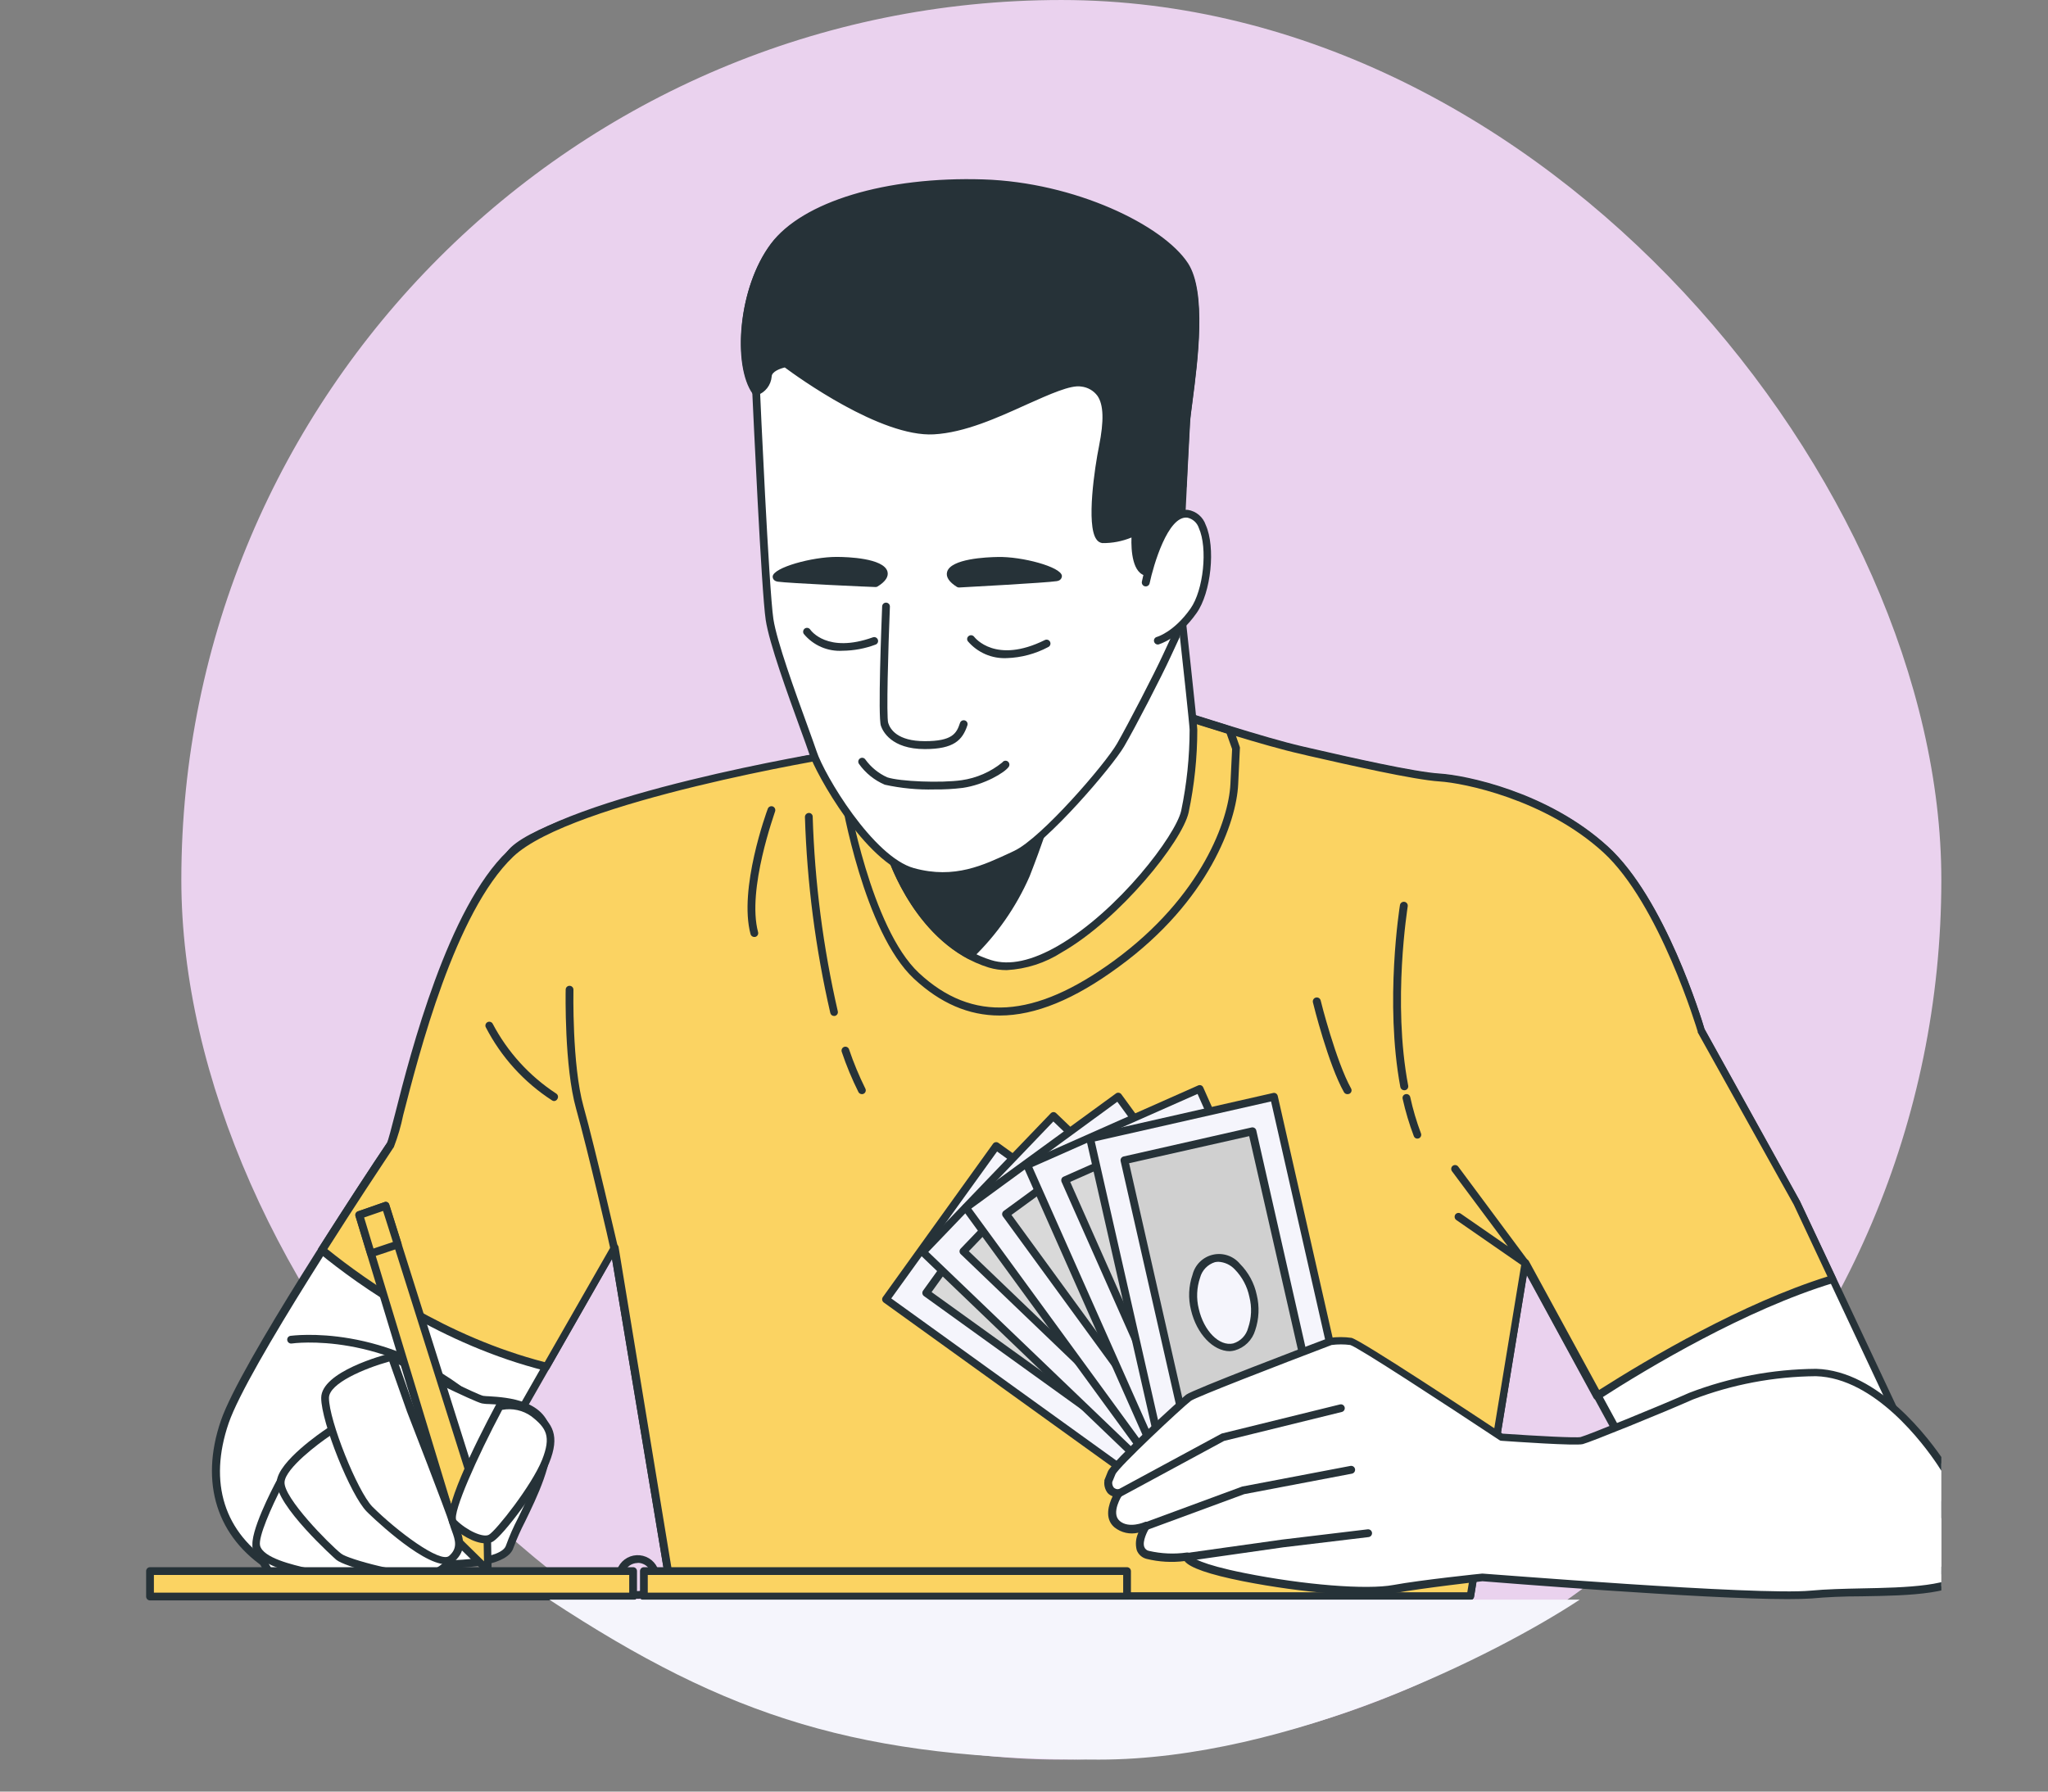 <svg width="240" height="210" viewBox="0 0 240 210" fill="none" xmlns="http://www.w3.org/2000/svg">
<rect x="0" y="0" width="240" height="210" fill="#808080" stroke="none"/>
<g clip-path="url(#clip0_1928_2833)">
<rect x="21.25" y="0.001" width="206.25" height="206.25" rx="103.125" fill="#EAD2EE"/>
<path d="M97.967 88.331C97.967 88.331 63.552 94.871 59.759 100.084C55.965 105.297 46.495 133.007 45.694 134.208C44.894 135.409 28.664 159.681 26.262 166.658C23.861 173.636 25.662 179.886 31.721 183.688C37.78 187.491 43.938 185.69 46.941 185.69C49.943 185.69 57.757 179.085 58.358 176.274C58.958 173.463 60.741 165.903 60.741 165.903L71.958 146.271L78.763 187.136H172.32L178.688 148.072L198.356 184.098H230.788L210.555 141.031L199.339 120.799C199.339 120.799 194.926 105.77 188.112 99.566C181.299 93.361 171.892 91.378 168.69 91.151C165.487 90.923 156.863 88.949 152.46 87.939C148.057 86.93 138.814 83.936 138.814 83.936L97.967 88.331Z" fill="white"/>
<path d="M172.317 187.546H78.76C78.653 187.545 78.549 187.507 78.467 187.437C78.386 187.367 78.332 187.27 78.314 187.164L71.719 147.563L61.166 166.031C60.984 166.768 59.346 173.746 58.773 176.375C58.109 179.477 50.013 186.145 46.947 186.145C46.346 186.145 45.591 186.227 44.727 186.318C41.398 186.655 36.367 187.173 31.481 184.071C25.413 180.232 23.376 173.827 25.887 166.513C28.143 159.918 42.462 138.312 45.3 134.054L45.373 133.954C45.582 133.626 46.719 130.561 48.038 127.004C51.295 118.206 56.754 103.496 59.437 99.812C63.304 94.517 96.536 88.158 97.946 87.885L138.811 83.473C138.874 83.46 138.939 83.46 139.002 83.473C139.093 83.473 148.245 86.484 152.585 87.476L153.494 87.685C158.043 88.731 165.748 90.487 168.705 90.669C171.662 90.851 181.359 92.77 188.41 99.202C195.115 105.307 199.418 119.48 199.745 120.59L210.935 140.786L231.185 183.88C231.221 183.947 231.24 184.022 231.24 184.098C231.24 184.174 231.221 184.249 231.185 184.317C231.144 184.381 231.088 184.433 231.021 184.47C230.954 184.506 230.879 184.526 230.803 184.526H198.353C198.273 184.526 198.193 184.505 198.124 184.463C198.055 184.421 197.999 184.361 197.962 184.289L178.93 149.41L172.735 187.164C172.719 187.266 172.669 187.359 172.593 187.428C172.517 187.498 172.419 187.539 172.317 187.546ZM79.151 186.636H171.944L178.312 147.955C178.329 147.862 178.374 147.777 178.44 147.71C178.507 147.643 178.592 147.599 178.685 147.582C178.779 147.567 178.874 147.582 178.959 147.624C179.044 147.667 179.114 147.734 179.158 147.818L198.663 183.634H230.13L210.207 141.214L198.945 121.008C198.941 120.978 198.941 120.948 198.945 120.917C198.899 120.763 194.487 105.943 187.855 99.885C181.032 93.671 171.48 91.77 168.696 91.597C165.676 91.406 157.952 89.641 153.349 88.595L152.439 88.376C148.3 87.467 139.848 84.737 138.866 84.392L98.119 88.786C97.209 88.968 63.813 95.391 60.193 100.349C57.582 103.924 52.151 118.543 48.912 127.322C47.229 131.871 46.401 134.072 46.183 134.463L46.119 134.554C43.281 138.803 29.025 160.318 26.796 166.813C24.404 173.8 26.26 179.659 32.018 183.307C36.649 186.236 41.489 185.736 44.691 185.408C45.6 185.317 46.355 185.235 47.001 185.235C49.731 185.235 57.4 178.867 57.982 176.184C58.564 173.5 60.365 165.831 60.384 165.758C60.38 165.716 60.38 165.673 60.384 165.631L71.582 145.999C71.633 145.919 71.705 145.856 71.791 145.818C71.876 145.779 71.972 145.766 72.064 145.78C72.156 145.798 72.24 145.843 72.305 145.91C72.37 145.976 72.413 146.061 72.428 146.153L79.151 186.636Z" fill="#263238"/>
<path d="M55.578 164.748C55.468 164.747 55.362 164.709 55.278 164.639C45.098 155.933 34.291 157.461 34.181 157.479C34.062 157.495 33.942 157.464 33.845 157.393C33.748 157.321 33.683 157.215 33.663 157.097C33.653 157.038 33.654 156.977 33.668 156.918C33.682 156.86 33.707 156.805 33.743 156.756C33.779 156.708 33.824 156.667 33.876 156.636C33.928 156.606 33.985 156.586 34.045 156.578C34.154 156.578 45.353 154.959 55.879 163.947C55.949 164.007 55.999 164.088 56.023 164.177C56.046 164.267 56.042 164.361 56.01 164.448C55.979 164.535 55.921 164.611 55.846 164.664C55.77 164.718 55.68 164.747 55.587 164.748H55.578Z" fill="#263238"/>
<path d="M187.183 163.565C193.333 159.635 204.568 152.994 214.757 149.919L210.582 141.031L199.365 120.799C199.365 120.799 194.952 105.77 188.139 99.566C181.325 93.361 171.918 91.378 168.716 91.151C165.514 90.923 156.889 88.949 152.486 87.939C148.083 86.93 138.84 83.936 138.84 83.936L97.966 88.331C97.966 88.331 66.753 93.407 59.758 100.084C51.042 108.381 46.494 133.007 45.693 134.208C45.329 134.763 41.718 140.158 37.688 146.508C42.009 150.047 51.797 157.133 63.961 160.154L71.939 146.189L78.744 187.054H172.318L178.687 147.991L187.183 163.565Z" fill="#FBD362"/>
<path d="M172.322 187.546H78.765C78.657 187.545 78.554 187.506 78.472 187.436C78.391 187.367 78.336 187.27 78.319 187.164L71.724 147.563L64.373 160.445C64.324 160.533 64.248 160.601 64.155 160.641C64.063 160.68 63.961 160.688 63.864 160.663C51.8 157.625 42.112 150.729 37.418 146.89C37.332 146.82 37.275 146.722 37.256 146.613C37.238 146.504 37.26 146.393 37.318 146.299C40.647 141.05 43.686 136.41 45.25 134.108L45.341 133.981C45.478 133.745 45.887 132.162 46.315 130.497C48.134 123.283 52.528 106.389 59.46 99.775C66.393 93.162 96.65 88.122 97.924 87.949L138.816 83.537C138.879 83.523 138.944 83.523 139.007 83.537C139.098 83.537 148.25 86.548 152.589 87.539L153.499 87.749C158.048 88.795 165.753 90.55 168.71 90.733C171.667 90.914 181.364 92.834 188.415 99.266C195.119 105.37 199.422 119.544 199.75 120.654L210.94 140.849L215.133 149.756C215.161 149.816 215.175 149.881 215.175 149.947C215.175 150.013 215.161 150.078 215.133 150.138C215.107 150.197 215.068 150.249 215.019 150.292C214.971 150.334 214.913 150.365 214.851 150.383C204.626 153.486 193.263 160.245 187.396 164.029C187.344 164.064 187.286 164.088 187.225 164.099C187.164 164.11 187.101 164.108 187.041 164.093C186.918 164.058 186.814 163.976 186.75 163.866L178.926 149.492L172.731 187.246C172.7 187.331 172.645 187.405 172.572 187.458C172.499 187.512 172.412 187.542 172.322 187.546ZM79.156 186.636H171.949L178.317 147.954C178.334 147.862 178.378 147.776 178.445 147.71C178.512 147.643 178.597 147.598 178.69 147.581C178.783 147.567 178.879 147.582 178.964 147.624C179.049 147.666 179.118 147.734 179.163 147.818L187.396 162.92C193.309 159.162 204.198 152.749 214.16 149.628L210.212 141.213L198.949 121.008C198.946 120.978 198.946 120.948 198.949 120.917C198.904 120.763 194.492 105.943 187.86 99.884C181.037 93.671 171.485 91.77 168.701 91.597C165.68 91.406 157.957 89.641 153.354 88.595L152.444 88.376C148.305 87.466 139.853 84.737 138.871 84.392L98.106 88.786C97.815 88.786 66.966 93.907 60.143 100.412C53.32 106.917 49.09 123.565 47.252 130.697C46.99 131.981 46.622 133.241 46.151 134.463L46.06 134.591C44.568 136.838 41.602 141.313 38.364 146.417C43.058 150.211 52.328 156.697 63.836 159.663L71.642 146.017C71.692 145.937 71.764 145.874 71.85 145.836C71.936 145.797 72.031 145.784 72.124 145.798C72.215 145.816 72.299 145.861 72.365 145.928C72.43 145.994 72.473 146.079 72.488 146.171L79.156 186.636Z" fill="#263238"/>
<path d="M117.15 119.034C113.511 119.034 110.2 117.596 107.098 114.713C101.248 109.254 98.656 94.062 98.546 93.416L97 88.667C96.962 88.554 96.971 88.43 97.023 88.323C97.076 88.215 97.169 88.133 97.282 88.094L97.846 87.903H97.946L138.811 83.491C138.874 83.477 138.939 83.477 139.002 83.491C139.002 83.491 141.358 84.264 144.251 85.146C144.319 85.17 144.381 85.209 144.433 85.259C144.485 85.309 144.525 85.37 144.551 85.437L145.297 87.584C145.307 87.642 145.307 87.7 145.297 87.757L145.097 91.96C144.897 96.254 141.713 105.606 131.087 113.339C125.92 117.142 121.317 119.034 117.15 119.034ZM97.964 88.812L99.392 93.197C99.392 93.425 102.058 108.799 107.68 114.039C113.948 119.88 121.217 119.425 130.542 112.611C140.894 105.042 143.987 96.045 144.188 91.915L144.388 87.803L143.742 85.983C141.267 85.219 139.193 84.564 138.784 84.418L98.064 88.812H97.964Z" fill="#263238"/>
<path d="M101.006 128.249C100.922 128.249 100.839 128.226 100.767 128.183C100.695 128.14 100.636 128.078 100.597 128.003C99.838 126.479 99.185 124.905 98.641 123.291C98.603 123.176 98.611 123.051 98.664 122.943C98.716 122.834 98.809 122.75 98.923 122.709C99.036 122.671 99.16 122.68 99.267 122.732C99.374 122.785 99.457 122.878 99.496 122.991C100.029 124.566 100.667 126.104 101.406 127.594C101.434 127.647 101.451 127.705 101.456 127.765C101.461 127.824 101.454 127.884 101.436 127.941C101.417 127.998 101.387 128.051 101.348 128.096C101.308 128.141 101.26 128.178 101.206 128.204C101.145 128.236 101.076 128.252 101.006 128.249Z" fill="#263238"/>
<path d="M97.749 119.088C97.646 119.089 97.547 119.056 97.466 118.993C97.385 118.93 97.328 118.842 97.303 118.743C95.565 111.195 94.568 103.495 94.328 95.754C94.33 95.635 94.377 95.52 94.46 95.434C94.543 95.348 94.655 95.297 94.774 95.29C94.834 95.286 94.895 95.295 94.952 95.316C95.008 95.337 95.06 95.369 95.104 95.411C95.147 95.453 95.182 95.503 95.205 95.559C95.228 95.615 95.239 95.675 95.238 95.736C95.474 103.409 96.458 111.042 98.176 118.524C98.191 118.582 98.195 118.643 98.186 118.702C98.178 118.761 98.158 118.818 98.128 118.87C98.097 118.921 98.057 118.966 98.009 119.002C97.961 119.038 97.907 119.065 97.849 119.079L97.749 119.088Z" fill="#263238"/>
<path d="M88.374 109.828C88.279 109.824 88.187 109.79 88.112 109.731C88.037 109.673 87.983 109.592 87.956 109.5C86.537 104.206 89.83 95.181 89.975 94.799C90.016 94.686 90.101 94.593 90.21 94.542C90.319 94.491 90.444 94.485 90.558 94.526C90.67 94.569 90.76 94.654 90.811 94.762C90.862 94.871 90.869 94.995 90.831 95.108C90.831 95.199 87.492 104.251 88.838 109.264C88.853 109.322 88.857 109.382 88.848 109.441C88.84 109.501 88.82 109.558 88.79 109.609C88.759 109.661 88.719 109.706 88.671 109.742C88.623 109.778 88.569 109.804 88.511 109.819L88.374 109.828Z" fill="#263238"/>
<path d="M166.099 133.463C166.008 133.464 165.918 133.437 165.843 133.384C165.768 133.332 165.711 133.258 165.681 133.171C165.141 131.743 164.703 130.277 164.371 128.787C164.357 128.729 164.356 128.668 164.366 128.61C164.376 128.551 164.398 128.495 164.43 128.445C164.463 128.395 164.505 128.352 164.554 128.319C164.603 128.285 164.658 128.262 164.716 128.25C164.775 128.236 164.836 128.235 164.895 128.245C164.954 128.255 165.011 128.277 165.061 128.309C165.112 128.341 165.156 128.383 165.19 128.432C165.225 128.481 165.249 128.537 165.262 128.595C165.577 130.04 165.996 131.46 166.518 132.844C166.54 132.9 166.55 132.96 166.549 133.02C166.547 133.08 166.534 133.14 166.509 133.195C166.485 133.25 166.45 133.299 166.406 133.341C166.362 133.382 166.31 133.414 166.254 133.435L166.099 133.463Z" fill="#263238"/>
<path d="M164.549 127.795C164.443 127.793 164.341 127.755 164.26 127.687C164.179 127.619 164.124 127.526 164.103 127.422C162.238 117.415 164.039 106.198 164.057 106.089C164.077 105.968 164.143 105.86 164.242 105.789C164.341 105.717 164.464 105.688 164.585 105.707C164.706 105.726 164.814 105.793 164.885 105.892C164.957 105.991 164.986 106.114 164.967 106.235C164.967 106.344 163.148 117.37 165.022 127.249C165.033 127.309 165.033 127.369 165.021 127.429C165.01 127.488 164.986 127.544 164.952 127.594C164.918 127.644 164.875 127.687 164.824 127.72C164.774 127.753 164.717 127.775 164.658 127.786L164.549 127.795Z" fill="#263238"/>
<path d="M157.888 128.25C157.808 128.249 157.731 128.228 157.662 128.188C157.593 128.148 157.536 128.091 157.497 128.022C155.677 124.802 153.921 117.788 153.858 117.497C153.828 117.376 153.847 117.248 153.911 117.142C153.975 117.035 154.078 116.958 154.199 116.928C154.32 116.898 154.447 116.917 154.554 116.981C154.66 117.045 154.737 117.149 154.767 117.269C154.767 117.342 156.587 124.465 158.325 127.576C158.355 127.628 158.375 127.685 158.382 127.745C158.39 127.804 158.386 127.865 158.37 127.923C158.354 127.98 158.326 128.034 158.288 128.081C158.251 128.128 158.204 128.167 158.152 128.195C158.071 128.237 157.979 128.256 157.888 128.25Z" fill="#263238"/>
<path d="M178.732 148.483C178.639 148.485 178.547 148.46 178.468 148.41L170.654 142.997C170.556 142.926 170.491 142.82 170.47 142.701C170.45 142.582 170.477 142.46 170.545 142.36C170.614 142.263 170.719 142.198 170.836 142.177C170.954 142.157 171.074 142.183 171.172 142.251L176.704 146.081L170.153 137.284C170.081 137.187 170.05 137.066 170.067 136.947C170.084 136.827 170.148 136.719 170.244 136.647C170.342 136.577 170.462 136.547 170.581 136.564C170.7 136.581 170.807 136.643 170.881 136.738L179.069 147.764C179.133 147.85 179.163 147.957 179.155 148.064C179.146 148.17 179.1 148.271 179.023 148.346C178.948 148.428 178.843 148.477 178.732 148.483Z" fill="#263238"/>
<path d="M71.958 146.681C71.854 146.683 71.753 146.649 71.671 146.584C71.59 146.519 71.534 146.428 71.513 146.326C71.513 146.217 68.892 134.864 67.51 129.951C66.127 125.039 66.282 116.36 66.291 115.996C66.291 115.936 66.303 115.876 66.326 115.821C66.35 115.766 66.384 115.716 66.428 115.674C66.471 115.632 66.522 115.6 66.579 115.579C66.635 115.557 66.695 115.548 66.755 115.55C66.814 115.551 66.873 115.564 66.928 115.588C66.983 115.612 67.032 115.647 67.074 115.69C67.115 115.733 67.148 115.784 67.169 115.839C67.191 115.895 67.202 115.954 67.2 116.014C67.2 116.105 67.019 124.82 68.383 129.706C69.748 134.591 72.377 146.081 72.404 146.154C72.418 146.212 72.419 146.273 72.409 146.332C72.399 146.391 72.377 146.448 72.345 146.498C72.313 146.549 72.271 146.593 72.222 146.628C72.173 146.662 72.117 146.686 72.058 146.699L71.958 146.681Z" fill="#263238"/>
<path d="M64.938 129.06C64.854 129.058 64.772 129.033 64.702 128.987C61.396 126.851 58.711 123.883 56.914 120.381C56.872 120.274 56.872 120.155 56.914 120.048C56.957 119.941 57.038 119.854 57.142 119.804C57.245 119.755 57.364 119.746 57.474 119.781C57.584 119.815 57.676 119.89 57.733 119.99C59.476 123.308 62.037 126.126 65.175 128.177C65.276 128.24 65.35 128.339 65.379 128.455C65.407 128.571 65.39 128.693 65.329 128.796C65.294 128.871 65.24 128.936 65.171 128.982C65.102 129.029 65.021 129.056 64.938 129.06Z" fill="#263238"/>
<path d="M104.406 100.157C104.406 100.157 107.609 110.373 116.024 112.975C124.439 115.577 137.857 99.556 138.867 95.144C139.529 91.982 139.864 88.759 139.868 85.528C139.868 84.928 138.257 70.309 138.257 70.309C134.219 76.755 129.736 82.91 124.839 88.731C117.07 97.946 104.406 100.157 104.406 100.157Z" fill="white"/>
<path d="M117.975 113.713C117.264 113.716 116.556 113.615 115.874 113.412C107.331 110.765 104.093 100.676 103.956 100.294C103.938 100.232 103.933 100.167 103.941 100.103C103.949 100.039 103.969 99.977 104.002 99.921C104.035 99.865 104.08 99.817 104.133 99.78C104.187 99.742 104.247 99.716 104.311 99.703C104.438 99.703 116.865 97.419 124.48 88.44C129.355 82.631 133.827 76.495 137.862 70.073C137.909 69.99 137.981 69.925 138.068 69.888C138.155 69.85 138.252 69.841 138.344 69.864C138.437 69.883 138.522 69.931 138.585 70.001C138.649 70.072 138.689 70.16 138.699 70.255C138.862 71.756 140.309 84.92 140.309 85.529C140.306 88.794 139.964 92.05 139.29 95.245C138.517 98.638 131.266 107.708 124.443 111.62C122.505 112.867 120.276 113.588 117.975 113.713ZM105.002 100.494C105.757 102.514 109.096 110.356 116.156 112.539C118.284 113.203 120.923 112.63 123.997 110.856C131.066 106.771 137.762 97.92 138.417 95.045C139.072 91.915 139.404 88.727 139.408 85.529C139.408 85.093 138.58 77.424 137.944 71.656C134.079 77.718 129.825 83.522 125.207 89.032C118.257 97.192 107.495 99.948 105.002 100.494Z" fill="#263238"/>
<path d="M104.406 100.158C104.406 100.158 107.008 108.427 113.658 111.984C116.114 109.446 118.862 106.08 120.236 102.559C123.038 95.345 124.839 88.731 124.839 88.731C117.07 97.947 104.406 100.158 104.406 100.158Z" fill="#263238"/>
<path d="M113.66 112.439C113.584 112.438 113.509 112.419 113.442 112.384C106.71 108.745 104.081 100.64 103.972 100.294C103.954 100.232 103.949 100.167 103.957 100.103C103.964 100.039 103.985 99.977 104.017 99.921C104.051 99.865 104.096 99.817 104.149 99.78C104.202 99.742 104.263 99.716 104.327 99.703C104.454 99.703 116.881 97.419 124.495 88.44C124.563 88.362 124.655 88.309 124.756 88.291C124.858 88.272 124.963 88.288 125.054 88.337C125.145 88.386 125.216 88.464 125.257 88.559C125.298 88.653 125.305 88.759 125.278 88.859C125.278 88.922 123.458 95.573 120.656 102.723C119.081 106.318 116.815 109.57 113.988 112.293C113.902 112.383 113.784 112.435 113.66 112.439ZM105.009 100.494C105.664 102.25 108.275 108.409 113.569 111.411C116.209 108.834 118.327 105.773 119.81 102.395C121.693 97.556 123.131 92.953 123.868 90.478C116.972 97.528 107.347 99.985 105.009 100.494Z" fill="#263238"/>
<path d="M88.611 45.874C88.611 45.874 89.657 69.144 90.185 72.647C90.713 76.149 94.379 85.602 95.261 88.222C96.144 90.842 101.911 100.821 106.979 102.222C112.046 103.623 115.73 101.695 119.06 100.121C122.389 98.547 129.913 89.795 131.305 87.385C132.697 84.974 135.68 79.197 136.763 76.886L137.809 74.612C137.809 74.612 138.865 52.378 139.037 49.585C139.21 46.792 141.485 35.23 138.865 31.209C136.245 27.188 126.265 21.93 115.212 21.584C104.158 21.238 94.379 23.985 90.685 28.898C86.992 33.811 86.328 42.717 88.611 45.874Z" fill="white"/>
<path d="M110.454 103.132C109.239 103.129 108.03 102.961 106.861 102.632C101.402 101.14 95.625 90.732 94.825 88.34C94.616 87.703 94.234 86.648 93.77 85.383C92.323 81.398 90.131 75.376 89.73 72.647C89.221 69.263 88.257 48.03 88.157 45.955C85.891 42.599 86.519 33.665 90.34 28.561C94.052 23.622 103.822 20.674 115.221 21.029C125.965 21.365 136.299 26.387 139.22 30.854C141.412 34.229 140.375 42.216 139.756 46.992C139.611 48.102 139.493 48.976 139.465 49.512C139.292 52.242 138.246 74.312 138.237 74.53C138.246 74.587 138.246 74.646 138.237 74.703L137.182 76.977C136.099 79.333 133.097 85.165 131.723 87.512C130.35 89.859 122.672 98.856 119.269 100.466L118.833 100.676C116.395 101.895 113.729 103.132 110.454 103.132ZM113.329 21.939C103.022 21.939 94.406 24.668 91.068 29.144C87.474 33.938 86.828 42.608 88.975 45.573C89.026 45.646 89.058 45.73 89.066 45.819C89.066 46.056 90.112 69.117 90.631 72.556C91.022 75.149 93.187 81.117 94.625 85.065C95.089 86.347 95.471 87.403 95.689 88.049C96.599 90.851 102.321 100.439 107.106 101.758C111.891 103.077 115.294 101.376 118.423 99.939L118.86 99.73C122.062 98.219 129.567 89.504 130.914 87.139C132.26 84.774 135.244 79.015 136.318 76.677L137.337 74.484C137.409 72.938 138.392 52.214 138.556 49.54C138.556 48.967 138.71 48.084 138.856 46.956C139.42 42.617 140.466 34.529 138.456 31.436C136.09 27.797 126.447 22.339 115.194 22.02C114.566 21.975 113.947 21.966 113.329 21.966V21.939Z" fill="#263238"/>
<path d="M89.999 44.118C89.999 42.899 92.101 42.544 92.101 42.544C92.101 42.544 102.954 50.731 109.431 50.422C115.909 50.113 123.778 44.3 126.716 44.818C129.655 45.337 130.046 47.975 129.172 52.342C128.299 56.708 127.771 63.022 129.172 63.195C130.573 63.368 133.021 62.285 133.021 62.285C133.021 62.285 132.666 66.834 134.422 67.007C136.177 67.179 137.742 65.087 137.742 64.559C137.742 64.032 138.27 57.036 138.27 57.036L138.588 56.881C138.761 53.333 138.916 50.413 138.97 49.512C139.143 46.71 141.417 35.157 138.797 31.136C136.177 27.115 126.198 21.857 115.144 21.511C104.091 21.165 94.375 23.985 90.682 28.898C86.988 33.81 86.306 42.717 88.589 45.873C88.608 45.873 89.999 45.346 89.999 44.118Z" fill="#263238"/>
<path d="M134.66 67.506H134.414C132.695 67.334 132.54 64.477 132.595 63.003C131.511 63.451 130.347 63.674 129.174 63.658C129.033 63.638 128.899 63.588 128.779 63.511C128.66 63.434 128.559 63.332 128.483 63.212C127.273 61.539 128.292 54.743 128.792 52.296C129.383 49.321 129.329 47.447 128.61 46.401C128.386 46.097 128.101 45.843 127.774 45.656C127.446 45.468 127.084 45.35 126.709 45.309C125.471 45.091 122.997 46.219 120.341 47.401C116.911 48.957 113.063 50.713 109.424 50.913C103.21 51.25 93.412 44.145 91.966 43.071C91.429 43.199 90.429 43.553 90.429 44.154C90.386 44.641 90.203 45.105 89.903 45.49C89.603 45.876 89.198 46.167 88.737 46.328C88.644 46.363 88.542 46.367 88.447 46.339C88.351 46.311 88.268 46.253 88.209 46.173C85.844 42.898 86.444 33.819 90.31 28.661C94.022 23.721 103.793 20.774 115.191 21.128C125.935 21.465 136.27 26.487 139.19 30.953C141.383 34.329 140.345 42.316 139.727 47.092C139.581 48.202 139.463 49.075 139.436 49.612C139.381 50.522 139.227 53.433 139.054 56.972C139.052 57.054 139.027 57.134 138.982 57.203C138.937 57.272 138.873 57.328 138.799 57.363L138.717 57.408C138.553 59.51 138.208 64.231 138.208 64.632C138.028 65.37 137.605 66.027 137.007 66.497C136.372 67.106 135.538 67.465 134.66 67.506ZM133.059 61.866C133.121 61.866 133.184 61.879 133.241 61.904C133.299 61.929 133.351 61.966 133.394 62.012C133.437 62.058 133.469 62.113 133.49 62.172C133.51 62.232 133.518 62.295 133.513 62.357C133.386 64.013 133.613 66.506 134.505 66.597C135.951 66.733 137.234 64.959 137.325 64.577C137.416 64.195 137.798 57.754 137.853 57.035C137.858 56.956 137.885 56.88 137.929 56.814C137.974 56.749 138.036 56.696 138.108 56.663H138.189C138.353 53.233 138.499 50.431 138.553 49.557C138.553 48.984 138.708 48.102 138.854 46.974C139.418 42.634 140.464 34.547 138.453 31.454C136.088 27.815 126.445 22.357 115.191 22.038C103.938 21.72 94.604 24.494 91.065 29.207C87.526 33.919 86.871 42.08 88.764 45.318C88.983 45.207 89.17 45.042 89.307 44.838C89.444 44.634 89.526 44.398 89.546 44.154C89.546 42.889 91.111 42.289 92.03 42.134C92.091 42.122 92.155 42.123 92.216 42.137C92.277 42.151 92.335 42.178 92.385 42.216C92.485 42.298 103.165 50.358 109.406 50.003C112.817 49.821 116.62 48.093 119.968 46.574C122.961 45.218 125.326 44.145 126.836 44.408C127.333 44.47 127.811 44.634 128.241 44.889C128.672 45.144 129.045 45.485 129.338 45.891C130.247 47.165 130.311 49.194 129.656 52.469C128.746 57.09 128.519 61.775 129.192 62.712L129.265 62.785C130.522 62.749 131.76 62.461 132.904 61.939C132.95 61.904 133.002 61.879 133.059 61.866Z" fill="#263238"/>
<path d="M134.281 68.272C134.281 68.272 136.037 59.875 139.185 60.22C142.332 60.566 141.987 68.626 139.885 71.601C137.784 74.576 135.682 75.094 135.682 75.094" fill="white"/>
<path d="M135.679 75.549C135.578 75.548 135.48 75.513 135.401 75.451C135.322 75.388 135.266 75.301 135.242 75.203C135.227 75.146 135.224 75.086 135.232 75.028C135.241 74.969 135.261 74.912 135.291 74.862C135.322 74.811 135.362 74.766 135.41 74.731C135.458 74.696 135.512 74.671 135.569 74.657C135.569 74.657 137.553 74.112 139.509 71.337C141.037 69.181 141.546 64.241 140.491 61.894C140.392 61.59 140.215 61.316 139.977 61.102C139.739 60.888 139.449 60.741 139.136 60.675C136.861 60.42 135.16 66.288 134.723 68.362C134.711 68.422 134.688 68.479 134.654 68.529C134.62 68.58 134.577 68.623 134.526 68.657C134.475 68.691 134.418 68.714 134.359 68.726C134.299 68.738 134.237 68.738 134.178 68.726C134.118 68.714 134.061 68.691 134.01 68.657C133.96 68.623 133.916 68.579 133.883 68.528C133.849 68.478 133.825 68.421 133.814 68.361C133.802 68.301 133.802 68.24 133.814 68.18C133.996 67.27 135.761 59.401 139.208 59.765C139.683 59.84 140.128 60.043 140.495 60.352C140.862 60.662 141.138 61.066 141.292 61.521C142.474 64.141 141.928 69.454 140.227 71.856C138.053 74.939 135.861 75.494 135.761 75.54L135.679 75.549Z" fill="#263238"/>
<path d="M108.38 87.803C104.45 87.803 103.44 85.693 103.231 85.074C102.867 84.001 103.294 73.248 103.376 71.092C103.376 70.971 103.424 70.855 103.509 70.77C103.595 70.685 103.71 70.637 103.831 70.637C103.952 70.637 104.067 70.685 104.153 70.77C104.238 70.855 104.286 70.971 104.286 71.092C104.086 75.977 103.858 84.01 104.086 84.737C104.313 85.465 105.15 86.875 108.38 86.875C111.609 86.875 112.1 85.966 112.501 84.737C112.538 84.623 112.62 84.528 112.727 84.473C112.835 84.419 112.959 84.409 113.074 84.446C113.131 84.464 113.185 84.493 113.231 84.531C113.277 84.57 113.314 84.618 113.341 84.671C113.369 84.725 113.385 84.783 113.389 84.843C113.393 84.903 113.385 84.963 113.365 85.019C112.783 86.757 111.782 87.803 108.38 87.803Z" fill="#263238"/>
<path d="M109.507 92.534C107.551 92.586 105.596 92.399 103.685 91.979C102.469 91.459 101.42 90.612 100.656 89.532C100.589 89.433 100.564 89.311 100.586 89.194C100.608 89.076 100.676 88.972 100.774 88.904C100.822 88.87 100.877 88.845 100.934 88.832C100.992 88.818 101.052 88.817 101.111 88.827C101.169 88.837 101.225 88.859 101.275 88.891C101.325 88.923 101.368 88.965 101.402 89.013C102.061 89.927 102.949 90.652 103.976 91.115C105.459 91.606 110.271 91.797 112.691 91.451C114.439 91.201 116.087 90.481 117.458 89.368C117.525 89.269 117.628 89.199 117.746 89.175C117.863 89.151 117.986 89.175 118.086 89.241C118.186 89.309 118.256 89.414 118.28 89.533C118.303 89.652 118.28 89.776 118.213 89.878C117.768 90.542 115.384 91.979 112.819 92.352C111.72 92.486 110.614 92.547 109.507 92.534Z" fill="#263238"/>
<path d="M112.386 68.408C112.386 68.408 122.575 67.862 123.785 67.671C124.995 67.48 120.637 65.688 116.925 65.742C113.214 65.797 109.639 66.743 112.386 68.408Z" fill="#263238"/>
<path d="M112.38 68.862C112.298 68.86 112.217 68.838 112.144 68.799C111.234 68.226 110.825 67.634 110.988 67.034C111.416 65.487 115.637 65.305 116.92 65.287C119.74 65.215 124.352 66.443 124.443 67.498C124.443 67.552 124.443 68.026 123.852 68.117C122.633 68.317 112.826 68.835 112.408 68.862H112.38ZM117.065 66.197H116.902C113.781 66.243 111.953 66.852 111.844 67.28C111.844 67.343 111.907 67.571 112.471 67.944C113.545 67.889 120.195 67.525 122.769 67.316C120.949 66.609 119.018 66.23 117.065 66.197Z" fill="#263238"/>
<path d="M102.599 68.353C102.599 68.353 92.401 67.907 91.191 67.734C89.981 67.561 94.32 65.714 98.032 65.733C101.744 65.751 105.328 66.633 102.599 68.353Z" fill="#263238"/>
<path d="M102.601 68.808C102.182 68.808 92.366 68.362 91.147 68.18C90.529 68.089 90.547 67.616 90.547 67.571C90.629 66.516 95.177 65.278 98.007 65.278H98.052C99.335 65.278 103.511 65.424 103.993 66.97C104.166 67.562 103.783 68.162 102.856 68.735C102.782 68.789 102.692 68.815 102.601 68.808ZM92.175 67.362C94.786 67.553 101.409 67.844 102.473 67.889C103.038 67.516 103.119 67.28 103.101 67.216C102.983 66.797 101.154 66.206 98.034 66.188H97.961C95.978 66.234 94.019 66.631 92.175 67.362Z" fill="#263238"/>
<path d="M98.741 76.277C97.881 76.331 97.02 76.18 96.23 75.837C95.439 75.493 94.741 74.968 94.192 74.303C94.126 74.201 94.102 74.078 94.126 73.959C94.15 73.84 94.219 73.735 94.32 73.666C94.42 73.601 94.542 73.577 94.66 73.601C94.778 73.625 94.881 73.694 94.948 73.794C95.029 73.912 96.958 76.614 102.289 74.704C102.403 74.662 102.528 74.668 102.637 74.719C102.746 74.771 102.83 74.863 102.871 74.976C102.893 75.032 102.903 75.092 102.901 75.152C102.899 75.212 102.884 75.271 102.859 75.326C102.833 75.38 102.797 75.429 102.752 75.469C102.708 75.509 102.655 75.539 102.598 75.559C101.365 76.022 100.059 76.265 98.741 76.277Z" fill="#263238"/>
<path d="M117.979 77.141C117.121 77.181 116.265 77.025 115.477 76.684C114.689 76.344 113.989 75.828 113.43 75.176C113.393 75.129 113.366 75.076 113.351 75.018C113.335 74.961 113.332 74.901 113.34 74.842C113.349 74.784 113.369 74.727 113.4 74.677C113.431 74.626 113.473 74.582 113.521 74.548C113.618 74.476 113.739 74.445 113.858 74.462C113.978 74.479 114.085 74.543 114.158 74.639C114.267 74.775 116.696 77.868 122.445 75.021C122.499 74.995 122.558 74.979 122.617 74.976C122.677 74.972 122.737 74.98 122.794 74.999C122.85 75.019 122.902 75.049 122.947 75.089C122.992 75.129 123.029 75.177 123.055 75.23C123.081 75.284 123.097 75.343 123.1 75.402C123.104 75.462 123.096 75.522 123.077 75.578C123.057 75.635 123.027 75.687 122.987 75.732C122.948 75.777 122.9 75.814 122.846 75.84C121.345 76.641 119.679 77.086 117.979 77.141Z" fill="#263238"/>
<path d="M116.754 134.368L103.844 152.302L139.932 178.282L152.843 160.348L116.754 134.368Z" fill="#F5F5FC"/>
<path d="M139.925 178.731C139.83 178.733 139.738 178.704 139.661 178.649L103.563 152.667C103.467 152.593 103.402 152.486 103.381 152.367C103.371 152.308 103.374 152.248 103.388 152.19C103.402 152.132 103.427 152.078 103.463 152.03L116.372 134.063C116.407 134.014 116.451 133.973 116.502 133.942C116.553 133.911 116.61 133.89 116.669 133.881C116.728 133.871 116.789 133.874 116.847 133.888C116.905 133.902 116.96 133.927 117.008 133.963L153.097 159.945C153.147 159.978 153.189 160.021 153.22 160.072C153.252 160.122 153.274 160.178 153.283 160.237C153.292 160.296 153.29 160.356 153.275 160.413C153.26 160.471 153.234 160.525 153.198 160.572L140.288 178.549C140.254 178.597 140.211 178.638 140.161 178.669C140.111 178.7 140.055 178.721 139.997 178.731H139.925ZM104.445 152.194L139.797 177.666L152.197 160.445L116.845 134.973L104.445 152.194Z" fill="#263238"/>
<path d="M117.535 139.064L108.547 151.549L139.157 173.585L148.145 161.1L117.535 139.064Z" fill="#D9D9D9"/>
<path d="M139.146 174.036C139.051 174.037 138.959 174.008 138.882 173.954L108.269 151.912C108.174 151.841 108.11 151.735 108.092 151.618C108.073 151.501 108.101 151.381 108.169 151.284L117.158 138.793C117.193 138.745 117.237 138.704 117.288 138.672C117.339 138.641 117.396 138.62 117.455 138.611C117.514 138.602 117.575 138.604 117.633 138.618C117.691 138.632 117.746 138.658 117.794 138.693L148.398 160.727C148.447 160.761 148.489 160.805 148.521 160.856C148.553 160.907 148.575 160.963 148.585 161.023C148.595 161.082 148.593 161.142 148.58 161.201C148.567 161.259 148.542 161.315 148.507 161.364L139.519 173.845C139.483 173.894 139.438 173.935 139.387 173.966C139.335 173.998 139.278 174.018 139.219 174.027L139.146 174.036ZM109.17 151.448L139.046 172.945L147.497 161.2L117.631 139.694L109.17 151.448Z" fill="#263238"/>
<path d="M130.377 153.486C132.76 155.196 133.779 157.861 132.651 159.426C131.523 160.991 128.676 160.873 126.283 159.162C123.89 157.452 122.89 154.787 124.018 153.222C125.146 151.657 127.984 151.766 130.377 153.486Z" fill="#F5F5FC"/>
<path d="M130.139 160.972C128.652 160.927 127.215 160.422 126.027 159.526C124.868 158.719 123.962 157.599 123.416 156.296C123.139 155.772 123.014 155.181 123.054 154.59C123.095 153.999 123.3 153.43 123.646 152.949C123.992 152.468 124.465 152.093 125.013 151.866C125.561 151.639 126.161 151.57 126.746 151.666C128.155 151.766 129.507 152.268 130.639 153.112C133.223 154.977 134.278 157.925 133.014 159.69C132.673 160.119 132.234 160.46 131.734 160.684C131.233 160.907 130.686 161.006 130.139 160.972ZM126.5 152.567C126.097 152.536 125.693 152.603 125.321 152.761C124.949 152.92 124.62 153.165 124.362 153.476C124.135 153.847 124.005 154.268 123.983 154.702C123.96 155.136 124.047 155.568 124.235 155.96C124.713 157.1 125.509 158.079 126.527 158.78C128.702 160.345 131.276 160.508 132.25 159.153C133.223 157.797 132.25 155.414 130.084 153.849C129.098 153.103 127.916 152.657 126.682 152.567H126.5Z" fill="#263238"/>
<path d="M123.43 130.845L108.133 146.791L140.222 177.575L155.52 161.628L123.43 130.845Z" fill="#F5F5FC"/>
<path d="M140.234 177.994C140.176 177.994 140.119 177.983 140.066 177.961C140.013 177.939 139.965 177.907 139.924 177.867L107.829 147.082C107.787 147.04 107.753 146.991 107.73 146.936C107.707 146.881 107.695 146.822 107.695 146.763C107.695 146.704 107.707 146.645 107.73 146.59C107.753 146.536 107.787 146.486 107.829 146.445L123.131 130.497C123.172 130.453 123.221 130.418 123.275 130.393C123.33 130.368 123.389 130.354 123.449 130.352C123.508 130.35 123.567 130.361 123.621 130.383C123.676 130.405 123.726 130.437 123.768 130.479L155.863 161.264C155.905 161.307 155.939 161.357 155.962 161.412C155.986 161.468 155.997 161.527 155.997 161.587C155.997 161.647 155.986 161.707 155.962 161.762C155.939 161.818 155.905 161.868 155.863 161.91L140.561 177.858C140.52 177.901 140.47 177.935 140.416 177.958C140.361 177.982 140.302 177.994 140.243 177.994H140.234ZM108.784 146.745L140.225 176.893L154.889 161.61L123.44 131.452L108.784 146.745Z" fill="#263238"/>
<path d="M123.54 135.61L112.891 146.711L140.109 172.822L150.759 161.72L123.54 135.61Z" fill="#D9D9D9"/>
<path d="M140.117 173.236C139.999 173.237 139.884 173.191 139.799 173.109L112.58 146.999C112.537 146.957 112.503 146.907 112.48 146.851C112.457 146.796 112.445 146.736 112.445 146.676C112.445 146.616 112.457 146.557 112.48 146.501C112.503 146.446 112.537 146.396 112.58 146.353L123.224 135.255C123.264 135.211 123.314 135.176 123.368 135.153C123.423 135.129 123.482 135.118 123.542 135.118C123.662 135.116 123.779 135.158 123.87 135.237L151.08 161.355C151.122 161.397 151.156 161.447 151.179 161.503C151.202 161.558 151.214 161.618 151.214 161.678C151.214 161.738 151.202 161.797 151.179 161.853C151.156 161.908 151.122 161.959 151.08 162.001L140.436 173.1C140.396 173.144 140.347 173.181 140.292 173.206C140.237 173.231 140.178 173.244 140.117 173.245V173.236ZM113.535 146.663L140.099 172.135L150.106 161.691L123.542 136.219L113.535 146.663Z" fill="#263238"/>
<path d="M134.251 151.647C136.371 153.685 136.981 156.46 135.671 157.852C134.361 159.244 131.531 158.762 129.412 156.697C127.292 154.631 126.682 151.893 127.992 150.492C129.302 149.091 132.132 149.619 134.251 151.647Z" fill="#F5F5FC"/>
<path d="M133.633 159.09C133.328 159.09 133.024 159.063 132.724 159.008C131.346 158.709 130.083 158.021 129.085 157.025C126.792 154.823 126.155 151.757 127.656 150.184C129.157 148.61 132.26 149.119 134.561 151.321C136.863 153.522 137.491 156.597 135.99 158.171C135.681 158.478 135.313 158.718 134.907 158.876C134.502 159.034 134.068 159.107 133.633 159.09ZM130.04 150.156C129.724 150.141 129.408 150.192 129.112 150.304C128.816 150.417 128.547 150.59 128.32 150.811C127.165 152.021 127.793 154.514 129.731 156.37C130.605 157.242 131.709 157.848 132.915 158.116C133.334 158.231 133.775 158.239 134.198 158.139C134.621 158.039 135.011 157.834 135.335 157.543C136.499 156.324 135.871 153.832 133.934 151.976C132.905 150.91 131.518 150.262 130.04 150.156Z" fill="#263238"/>
<path d="M131.042 128.565L113.188 141.585L139.388 177.514L157.242 164.495L131.042 128.565Z" fill="#F5F5FC"/>
<path d="M139.389 177.94C139.319 177.939 139.25 177.922 139.186 177.891C139.123 177.859 139.068 177.814 139.026 177.758L112.825 141.823C112.753 141.727 112.722 141.605 112.739 141.486C112.756 141.367 112.82 141.259 112.916 141.186L130.774 128.168C130.822 128.132 130.876 128.107 130.934 128.092C130.992 128.078 131.052 128.076 131.111 128.086C131.171 128.095 131.228 128.116 131.279 128.147C131.331 128.178 131.376 128.22 131.411 128.268L157.611 164.193C157.683 164.294 157.712 164.418 157.693 164.539C157.685 164.598 157.665 164.654 157.633 164.704C157.602 164.754 157.56 164.797 157.511 164.83L139.662 177.858C139.582 177.912 139.487 177.94 139.389 177.94ZM113.826 141.659L139.49 176.821L156.611 164.339L130.938 129.142L113.826 141.659Z" fill="#263238"/>
<path d="M130.32 133.271L117.891 142.335L140.114 172.81L152.543 163.746L130.32 133.271Z" fill="#D9D9D9"/>
<path d="M140.119 173.236H140.047C139.987 173.227 139.93 173.206 139.878 173.175C139.827 173.144 139.782 173.102 139.746 173.054L117.522 142.578C117.453 142.479 117.424 142.358 117.443 142.239C117.462 142.12 117.526 142.013 117.622 141.941L130.058 132.844C130.156 132.776 130.276 132.746 130.394 132.762C130.453 132.771 130.508 132.792 130.558 132.824C130.608 132.855 130.651 132.896 130.686 132.944L152.91 163.42C152.947 163.468 152.973 163.522 152.988 163.581C153.003 163.639 153.006 163.7 152.996 163.76C152.987 163.819 152.966 163.876 152.934 163.927C152.902 163.978 152.86 164.022 152.81 164.057L140.383 173.154C140.307 173.211 140.214 173.24 140.119 173.236ZM118.532 142.405L140.22 172.144L151.91 163.62L130.222 133.881L118.532 142.405Z" fill="#263238"/>
<path d="M138.049 150.948C139.778 153.322 139.914 156.169 138.358 157.316C136.803 158.462 134.128 157.452 132.4 155.078C130.671 152.703 130.535 149.865 132.09 148.71C133.646 147.554 136.321 148.619 138.049 150.948Z" fill="#F5F5FC"/>
<path d="M136.825 158.235C136.296 158.228 135.772 158.126 135.278 157.935C133.967 157.4 132.837 156.5 132.022 155.342C130.147 152.767 130.057 149.638 131.821 148.346C132.312 148.027 132.875 147.836 133.458 147.791C134.042 147.747 134.627 147.85 135.16 148.091C136.472 148.622 137.6 149.523 138.408 150.684C140.282 153.249 140.382 156.388 138.617 157.671C138.096 158.047 137.467 158.245 136.825 158.235ZM133.614 148.701C133.165 148.689 132.724 148.823 132.358 149.083C131.003 150.075 131.185 152.64 132.758 154.805C133.466 155.82 134.452 156.61 135.597 157.079C135.989 157.267 136.423 157.352 136.857 157.327C137.292 157.301 137.712 157.166 138.08 156.934C139.436 155.951 139.254 153.386 137.671 151.221C136.966 150.206 135.984 149.417 134.842 148.946C134.45 148.792 134.034 148.708 133.614 148.701Z" fill="#263238"/>
<path d="M140.565 127.638L120.367 136.602L138.404 177.247L158.602 168.284L140.565 127.638Z" fill="#F5F5FC"/>
<path d="M138.419 177.73C138.33 177.73 138.244 177.703 138.17 177.655C138.096 177.607 138.037 177.538 138 177.458L119.96 136.793C119.919 136.681 119.919 136.558 119.96 136.447C119.982 136.39 120.015 136.338 120.058 136.295C120.1 136.251 120.15 136.216 120.206 136.192L140.402 127.231C140.456 127.206 140.515 127.191 140.575 127.189C140.635 127.186 140.695 127.196 140.751 127.217C140.807 127.239 140.858 127.271 140.901 127.312C140.944 127.354 140.979 127.404 141.003 127.459L159.043 168.105C159.089 168.219 159.089 168.346 159.043 168.46C159.021 168.516 158.987 168.566 158.945 168.609C158.903 168.651 158.852 168.684 158.797 168.706L138.601 177.676C138.544 177.704 138.482 177.722 138.419 177.73ZM120.979 136.793L138.655 176.611L158.005 168.033L140.338 128.223L120.979 136.793Z" fill="#263238"/>
<path d="M138.858 132.085L124.797 138.325L140.096 172.8L154.157 166.561L138.858 132.085Z" fill="#D9D9D9"/>
<path d="M140.118 173.236C140.064 173.245 140.009 173.245 139.954 173.236C139.898 173.214 139.846 173.181 139.802 173.139C139.758 173.097 139.723 173.046 139.7 172.99L124.398 138.521C124.357 138.406 124.357 138.281 124.398 138.166C124.42 138.11 124.453 138.06 124.495 138.018C124.537 137.975 124.588 137.942 124.644 137.92L138.699 131.68C138.753 131.654 138.812 131.639 138.872 131.637C138.932 131.635 138.991 131.644 139.047 131.666C139.103 131.687 139.155 131.719 139.198 131.761C139.241 131.802 139.276 131.852 139.299 131.907L154.601 166.386C154.648 166.496 154.65 166.62 154.608 166.732C154.565 166.844 154.482 166.935 154.374 166.986L140.3 173.181C140.243 173.209 140.181 173.228 140.118 173.236ZM125.417 138.539L140.345 172.199L153.573 166.322L138.644 132.662L125.417 138.539Z" fill="#263238"/>
<path d="M142.694 151.002C143.886 153.685 143.422 156.46 141.657 157.279C139.892 158.097 137.49 156.524 136.299 153.84C135.107 151.156 135.58 148.382 137.345 147.563C139.11 146.744 141.502 148.318 142.694 151.002Z" fill="#F5F5FC"/>
<path d="M140.665 157.943C139.897 157.921 139.152 157.678 138.518 157.243C137.347 156.448 136.434 155.329 135.889 154.023C134.597 151.121 135.161 148.037 137.153 147.145C139.146 146.253 141.82 147.909 143.112 150.784C143.708 152.067 143.923 153.494 143.731 154.896C143.667 155.472 143.461 156.024 143.131 156.5C142.8 156.977 142.356 157.364 141.839 157.625C141.474 157.813 141.074 157.922 140.665 157.943ZM138.336 147.809C138.057 147.807 137.78 147.866 137.526 147.982C135.989 148.664 135.634 151.211 136.717 153.659C137.191 154.801 137.987 155.781 139.009 156.479C139.339 156.773 139.746 156.967 140.183 157.035C140.619 157.103 141.066 157.044 141.47 156.864C141.874 156.685 142.217 156.392 142.458 156.022C142.7 155.652 142.829 155.22 142.83 154.778C142.997 153.554 142.804 152.309 142.275 151.193C141.375 149.146 139.746 147.809 138.336 147.809Z" fill="#263238"/>
<path d="M149.283 128.571L127.734 133.463L137.579 176.827L159.128 171.935L149.283 128.571Z" fill="#F5F5FC"/>
<path d="M137.59 177.275C137.506 177.273 137.424 177.248 137.353 177.202C137.301 177.173 137.255 177.132 137.219 177.083C137.183 177.035 137.157 176.979 137.144 176.92L127.301 133.554C127.287 133.495 127.285 133.434 127.296 133.375C127.306 133.316 127.328 133.259 127.36 133.209C127.392 133.158 127.434 133.114 127.483 133.08C127.532 133.045 127.588 133.021 127.646 133.008L149.189 128.113C149.247 128.099 149.308 128.097 149.367 128.106C149.426 128.116 149.483 128.137 149.534 128.168C149.636 128.236 149.708 128.34 149.735 128.459L159.578 171.826C159.593 171.884 159.596 171.944 159.587 172.003C159.578 172.063 159.557 172.119 159.525 172.17C159.494 172.221 159.453 172.265 159.404 172.3C159.355 172.335 159.3 172.359 159.241 172.372L137.69 177.257L137.59 177.275ZM128.292 133.79L137.935 176.275L158.595 171.58L148.952 129.105L128.292 133.79Z" fill="#263238"/>
<path d="M146.76 132.605L131.758 136.011L140.108 172.792L155.109 169.387L146.76 132.605Z" fill="#D0D0D0"/>
<path d="M140.121 173.236C140.018 173.235 139.918 173.2 139.837 173.135C139.757 173.071 139.7 172.982 139.675 172.881L131.324 136.101C131.311 136.042 131.309 135.982 131.319 135.923C131.329 135.863 131.351 135.807 131.383 135.756C131.415 135.705 131.457 135.661 131.506 135.627C131.555 135.593 131.611 135.568 131.67 135.555L146.671 132.153C146.788 132.128 146.91 132.149 147.012 132.212C147.113 132.274 147.187 132.374 147.217 132.489L155.559 169.27C155.574 169.328 155.577 169.388 155.568 169.447C155.559 169.506 155.538 169.563 155.507 169.614C155.475 169.665 155.434 169.709 155.385 169.744C155.336 169.778 155.281 169.803 155.223 169.816L140.221 173.227L140.121 173.236ZM132.316 136.347L140.458 172.272L154.577 169.07L146.389 133.172L132.316 136.347Z" fill="#263238"/>
<path d="M146.851 151.912C147.497 154.777 146.505 157.443 144.622 157.871C142.739 158.298 140.683 156.324 140.028 153.458C139.373 150.593 140.383 147.927 142.266 147.5C144.149 147.072 146.178 149.046 146.851 151.912Z" fill="#F5F5FC"/>
<path d="M144.118 158.38C142.181 158.38 140.234 156.369 139.57 153.558C139.226 152.187 139.289 150.746 139.752 149.41C139.894 148.837 140.193 148.314 140.615 147.901C141.037 147.487 141.566 147.199 142.142 147.068C142.718 146.937 143.319 146.968 143.878 147.158C144.438 147.349 144.933 147.69 145.31 148.145C146.303 149.143 146.986 150.407 147.275 151.784C147.608 153.157 147.545 154.595 147.093 155.933C146.924 156.495 146.617 157.005 146.199 157.417C145.78 157.829 145.265 158.129 144.701 158.289C144.51 158.339 144.315 158.37 144.118 158.38ZM142.79 147.9C142.65 147.901 142.509 147.917 142.372 147.945C141.952 148.077 141.572 148.313 141.268 148.631C140.964 148.949 140.746 149.339 140.634 149.765C140.235 150.938 140.181 152.201 140.479 153.404C141.071 156.015 142.89 157.843 144.519 157.47C144.941 157.342 145.324 157.108 145.63 156.789C145.936 156.47 146.155 156.078 146.265 155.651C146.667 154.478 146.718 153.213 146.411 152.012C146.164 150.8 145.574 149.685 144.71 148.8C144.211 148.263 143.523 147.94 142.79 147.9Z" fill="#263238"/>
<path d="M155.934 157.243C155.934 157.243 140.114 163.256 139.313 163.857C138.513 164.457 130.698 171.671 130.298 172.672L129.897 173.673C129.863 173.847 129.868 174.027 129.913 174.199C129.958 174.371 130.042 174.53 130.158 174.665C130.273 174.8 130.418 174.907 130.581 174.978C130.744 175.048 130.921 175.081 131.098 175.074C131.098 175.074 129.497 177.475 130.898 178.713C132.299 179.95 134.301 178.913 134.301 178.913C134.301 178.913 132.481 181.715 134.501 182.315C136.012 182.669 137.577 182.736 139.113 182.515C139.113 182.515 138.713 183.516 145.718 184.917C152.723 186.318 160.146 186.918 163.348 186.318C166.55 185.718 173.765 184.917 173.765 184.917C173.765 184.917 205.814 187.519 212.228 186.918C218.642 186.318 228.858 187.319 230.859 184.116C232.861 180.914 229.859 175.101 227.448 171.498C225.037 167.896 219.442 161.082 212.828 160.882C207.827 160.938 202.876 161.887 198.209 163.684C194.57 165.285 186.182 168.697 185.382 168.897C184.581 169.097 175.966 168.496 175.966 168.496C175.966 168.496 159.345 157.47 158.345 157.27C157.546 157.15 156.735 157.141 155.934 157.243Z" fill="white"/>
<path d="M209.45 187.438C199.634 187.438 174.88 185.436 173.725 185.345C173.725 185.345 166.584 186.155 163.427 186.737C160.27 187.319 152.719 186.737 145.624 185.336C141.712 184.554 139.419 183.762 138.819 182.98C137.333 183.168 135.825 183.081 134.37 182.725C134.109 182.662 133.868 182.536 133.667 182.358C133.466 182.181 133.31 181.957 133.215 181.706C133.031 181.02 133.099 180.291 133.406 179.65C132.921 179.768 132.415 179.773 131.927 179.664C131.44 179.555 130.984 179.336 130.595 179.023C129.367 177.976 129.949 176.293 130.386 175.384C130.163 175.307 129.962 175.176 129.803 175.002C129.496 174.604 129.358 174.1 129.421 173.601V173.492L129.822 172.491C130.304 171.29 138.509 163.848 138.992 163.484C139.801 162.875 153.074 157.817 155.731 156.816C155.76 156.808 155.792 156.808 155.822 156.816C156.67 156.697 157.53 156.697 158.378 156.816C159.406 157.025 173.061 166.05 176.072 168.042C180.157 168.324 184.724 168.561 185.224 168.443C185.97 168.261 194.321 164.876 197.96 163.257C202.71 161.436 207.748 160.484 212.834 160.446C220.203 160.664 226.171 168.779 227.827 171.263C229.646 173.992 233.567 180.651 231.238 184.381C229.664 186.901 223.833 187.019 218.193 187.11C216.055 187.11 214.026 187.201 212.27 187.365C211.588 187.41 210.624 187.438 209.45 187.438ZM173.707 184.445C174.116 184.445 205.884 187.037 212.179 186.446C213.999 186.273 216.018 186.228 218.174 186.182C223.324 186.082 229.155 185.955 230.465 183.853C232.512 180.578 228.773 174.274 227.072 171.727C225.48 169.334 219.739 161.519 212.807 161.31C207.876 161.35 202.992 162.274 198.388 164.039C194.913 165.586 186.352 169.052 185.488 169.27C184.624 169.489 177.382 168.979 175.936 168.879C175.857 168.879 175.781 168.853 175.717 168.806C169.167 164.467 159.106 157.89 158.232 157.653C157.508 157.559 156.774 157.559 156.049 157.653C149.754 160.046 140.211 163.739 139.574 164.185C138.546 164.967 131.095 171.936 130.713 172.809L130.34 173.719C130.316 173.945 130.378 174.173 130.513 174.356C130.589 174.43 130.681 174.487 130.782 174.521C130.882 174.556 130.989 174.568 131.095 174.556C131.178 174.557 131.259 174.58 131.329 174.623C131.4 174.666 131.457 174.728 131.495 174.802C131.54 174.871 131.564 174.951 131.564 175.034C131.564 175.116 131.54 175.196 131.495 175.265C131.495 175.265 130.14 177.349 131.213 178.277C132.287 179.205 134.106 178.422 134.125 178.413C134.212 178.368 134.313 178.353 134.41 178.371C134.507 178.39 134.596 178.439 134.661 178.513C134.728 178.588 134.768 178.683 134.777 178.783C134.785 178.883 134.76 178.983 134.707 179.068C134.47 179.441 133.843 180.66 134.097 181.324C134.14 181.444 134.215 181.55 134.312 181.631C134.41 181.713 134.527 181.767 134.652 181.788C136.099 182.12 137.594 182.185 139.064 181.979C139.144 181.965 139.226 181.973 139.301 182.002C139.376 182.031 139.442 182.08 139.492 182.143C139.548 182.213 139.58 182.299 139.583 182.389C139.719 182.552 140.629 183.344 145.833 184.381C152.819 185.782 160.161 186.364 163.29 185.782C166.42 185.2 173.643 184.445 173.707 184.445Z" fill="#263238"/>
<path d="M131.094 175.529C131.012 175.53 130.931 175.508 130.86 175.467C130.79 175.425 130.732 175.365 130.694 175.292C130.638 175.186 130.626 175.061 130.659 174.946C130.693 174.831 130.771 174.733 130.875 174.674L143.093 168.069L143.202 168.023L157.021 164.621C157.079 164.606 157.139 164.603 157.199 164.611C157.258 164.619 157.315 164.639 157.367 164.67C157.418 164.7 157.463 164.74 157.499 164.788C157.535 164.836 157.561 164.891 157.576 164.949C157.591 165.007 157.594 165.068 157.585 165.128C157.576 165.188 157.555 165.245 157.524 165.297C157.493 165.348 157.451 165.393 157.403 165.429C157.354 165.464 157.298 165.49 157.239 165.503L143.448 168.897L131.285 175.474C131.226 175.505 131.161 175.524 131.094 175.529Z" fill="#263238"/>
<path d="M134.298 179.34C134.206 179.337 134.115 179.308 134.039 179.254C133.963 179.201 133.905 179.126 133.871 179.04C133.83 178.926 133.836 178.801 133.887 178.692C133.938 178.583 134.03 178.498 134.144 178.457L145.561 174.245L158.252 171.826C158.372 171.803 158.497 171.829 158.599 171.898C158.7 171.967 158.77 172.073 158.793 172.194C158.816 172.315 158.79 172.439 158.721 172.541C158.652 172.642 158.545 172.712 158.424 172.735L145.806 175.137L134.453 179.322C134.404 179.341 134.351 179.348 134.298 179.34Z" fill="#263238"/>
<path d="M139.113 182.943C138.992 182.951 138.873 182.911 138.782 182.832C138.691 182.753 138.635 182.64 138.626 182.52C138.618 182.399 138.657 182.28 138.737 182.189C138.816 182.097 138.928 182.041 139.049 182.033L150.266 180.459L160.273 179.258C160.394 179.244 160.515 179.278 160.611 179.353C160.706 179.428 160.768 179.538 160.783 179.658C160.797 179.779 160.763 179.901 160.688 179.996C160.613 180.092 160.503 180.153 160.382 180.168L150.375 181.369L139.167 182.97L139.113 182.943Z" fill="#263238"/>
<path d="M45.91 159.044C45.91 159.044 55.526 163.856 56.526 164.057C57.527 164.257 63.741 163.856 64.141 168.26C64.541 172.663 60.502 178.676 59.738 181.278C58.974 183.88 49.522 183.279 49.522 183.279C49.522 183.279 46.31 172.462 45.51 168.46C44.709 164.457 45.91 159.044 45.91 159.044Z" fill="white"/>
<path d="M51.968 183.816C50.849 183.816 49.93 183.761 49.484 183.734C49.392 183.73 49.304 183.697 49.233 183.639C49.161 183.582 49.109 183.504 49.084 183.415C49.084 183.306 45.864 172.499 45.063 168.55C44.262 164.602 45.418 159.171 45.463 158.944C45.48 158.876 45.511 158.814 45.556 158.76C45.6 158.707 45.655 158.664 45.718 158.634C45.78 158.603 45.849 158.587 45.918 158.587C45.988 158.587 46.056 158.603 46.118 158.634C49.812 160.454 55.934 163.465 56.617 163.611C56.852 163.641 57.089 163.659 57.326 163.665C59.391 163.793 64.213 164.084 64.604 168.214C64.895 171.434 62.948 175.437 61.529 178.357C61.016 179.348 60.563 180.368 60.174 181.414C59.537 183.461 55.006 183.816 51.968 183.816ZM49.866 182.851C53.378 183.033 58.809 182.742 59.3 181.141C59.695 180.049 60.163 178.986 60.701 177.957C62.075 175.137 63.958 171.261 63.685 168.296C63.385 164.948 59.255 164.657 57.317 164.575C56.935 164.575 56.644 164.529 56.48 164.502C55.57 164.311 48.456 160.8 46.282 159.717C46.009 161.2 45.372 165.257 46 168.368C46.664 171.935 49.339 181.059 49.866 182.851Z" fill="#263238"/>
<path d="M42.109 142.414L53.727 180.678L57.193 184.089L57.102 179.076L45.184 141.341L42.109 142.414Z" fill="#FBD362"/>
<path d="M57.192 184.544C57.132 184.545 57.073 184.533 57.018 184.51C56.963 184.486 56.914 184.451 56.873 184.408L53.389 181.005C53.336 180.951 53.296 180.886 53.271 180.814L41.653 142.551C41.618 142.439 41.628 142.317 41.681 142.212C41.733 142.107 41.825 142.026 41.935 141.987L45.019 140.913C45.075 140.887 45.135 140.873 45.197 140.873C45.258 140.873 45.319 140.887 45.374 140.913C45.428 140.939 45.476 140.976 45.515 141.022C45.554 141.067 45.584 141.12 45.602 141.177L57.519 178.913C57.523 178.955 57.523 178.998 57.519 179.04L57.61 184.053C57.61 184.144 57.584 184.233 57.533 184.309C57.483 184.385 57.412 184.445 57.328 184.48C57.285 184.507 57.24 184.529 57.192 184.544ZM54.126 180.459L56.719 183.007L56.646 179.177L44.892 141.951L42.672 142.733L54.126 180.459Z" fill="#263238"/>
<path d="M45.184 141.341L42.109 142.414L43.474 146.917L46.612 145.853L45.184 141.341Z" fill="#FBD362"/>
<path d="M43.47 147.373C43.397 147.373 43.325 147.354 43.261 147.318C43.207 147.29 43.159 147.252 43.12 147.205C43.081 147.158 43.051 147.103 43.034 147.045L41.669 142.551C41.634 142.439 41.644 142.317 41.697 142.212C41.749 142.107 41.84 142.026 41.951 141.987L45.035 140.913C45.09 140.887 45.151 140.873 45.212 140.873C45.274 140.873 45.334 140.887 45.39 140.913C45.444 140.939 45.492 140.976 45.531 141.022C45.57 141.067 45.599 141.12 45.617 141.177L47.046 145.726C47.08 145.841 47.07 145.964 47.015 146.071C46.961 146.178 46.868 146.26 46.755 146.299L43.616 147.354C43.569 147.369 43.52 147.375 43.47 147.373ZM42.67 142.706L43.77 146.345L46.045 145.58L44.889 141.941L42.67 142.706Z" fill="#263238"/>
<path d="M30.086 181.278C30.086 181.278 31.287 184.69 32.488 185.09C33.688 185.49 40.502 185.29 42.495 185.29C44.487 185.29 30.086 181.278 30.086 181.278Z" fill="white"/>
<path d="M37.134 185.79C35.533 185.868 33.929 185.776 32.348 185.517C31.002 185.072 29.874 182.033 29.619 181.433C29.592 181.354 29.586 181.268 29.604 181.187C29.622 181.105 29.662 181.029 29.719 180.969C29.776 180.907 29.848 180.862 29.928 180.84C30.009 180.817 30.094 180.818 30.174 180.841C43.229 184.48 43.183 184.817 43.111 185.299C43.111 185.463 42.974 185.745 42.474 185.745H40.736L37.134 185.79ZM30.847 181.96C31.357 183.161 32.085 184.471 32.667 184.689C33.522 184.981 38.034 184.926 40.6 184.89C38.207 184.098 34.031 182.861 30.847 181.96Z" fill="#263238"/>
<path d="M32.891 173.673C32.891 173.673 29.689 179.677 30.089 181.278C30.49 182.879 33.492 183.689 36.093 184.289C39.8 184.888 43.561 185.089 47.31 184.89C49.921 184.69 45.109 182.279 45.109 182.279C42.529 180.704 40.052 178.966 37.695 177.075C36.224 175.767 34.613 174.626 32.891 173.673Z" fill="white"/>
<path d="M44.851 185.417C41.882 185.455 38.916 185.224 35.99 184.726C33.024 184.043 30.095 183.224 29.622 181.387C29.203 179.704 31.914 174.482 32.469 173.454C32.495 173.401 32.532 173.354 32.576 173.316C32.621 173.277 32.673 173.248 32.729 173.231C32.785 173.213 32.844 173.206 32.903 173.212C32.961 173.218 33.018 173.235 33.07 173.263C34.829 174.231 36.474 175.394 37.973 176.729C40.311 178.606 42.766 180.332 45.324 181.896C47.562 183.006 48.644 183.943 48.508 184.625C48.371 185.308 47.598 185.308 47.325 185.335C46.697 185.39 45.833 185.417 44.851 185.417ZM33.024 174.291C31.832 176.593 30.231 180.186 30.477 181.169C30.841 182.615 34.289 183.416 36.145 183.843C39.807 184.432 43.521 184.631 47.225 184.434H47.498C46.703 183.743 45.815 183.167 44.86 182.724C42.244 181.137 39.737 179.377 37.355 177.457C36.025 176.274 34.59 175.215 33.07 174.291H33.024Z" fill="#263238"/>
<path d="M38.499 167.86C38.499 167.86 33.096 171.499 32.895 173.673C32.695 175.847 38.7 181.679 39.709 182.479C40.719 183.28 47.715 185.09 49.926 184.69C50.544 184.597 51.133 184.369 51.652 184.021C52.171 183.674 52.607 183.216 52.928 182.68C52.928 182.68 46.114 177.476 44.313 174.674C42.807 172.091 41.47 169.414 40.31 166.659L38.499 167.86Z" fill="white"/>
<path d="M49.157 185.199C46.3 185.199 40.432 183.653 39.413 182.834C39.341 182.779 32.19 176.384 32.436 173.628C32.654 171.271 37.676 167.86 38.249 167.478L40.069 166.277C40.125 166.241 40.188 166.218 40.254 166.209C40.32 166.199 40.387 166.204 40.451 166.222C40.514 166.242 40.573 166.275 40.623 166.319C40.673 166.362 40.714 166.416 40.742 166.477C41.89 169.21 43.215 171.866 44.708 174.428C46.446 177.157 53.15 182.27 53.214 182.325C53.298 182.389 53.357 182.48 53.381 182.583C53.406 182.685 53.395 182.793 53.351 182.889C52.996 183.486 52.514 183.998 51.938 184.386C51.362 184.775 50.708 185.031 50.021 185.136C49.736 185.184 49.446 185.205 49.157 185.199ZM38.749 168.242C37.294 169.206 33.491 172.081 33.346 173.7C33.182 175.52 38.558 180.978 39.987 182.115C40.815 182.779 47.71 184.617 49.839 184.226C50.818 184.076 51.703 183.559 52.313 182.779C50.903 181.679 45.536 177.421 43.926 174.91C42.487 172.469 41.208 169.938 40.096 167.332L38.749 168.242Z" fill="#263238"/>
<path d="M45.908 159.044C45.908 159.044 38.094 161.045 38.094 163.856C38.094 166.667 41.505 175.073 43.306 176.875C45.108 178.676 51.321 184.089 52.922 182.679C54.523 181.269 53.523 179.877 53.123 178.476C52.722 177.075 48.11 165.257 48.11 165.257L45.908 159.044Z" fill="white"/>
<path d="M52.242 183.352C49.24 183.352 43.053 177.266 42.99 177.193C41.089 175.301 37.641 166.695 37.641 163.856C37.641 160.781 44.964 158.816 45.828 158.607C45.937 158.578 46.052 158.591 46.152 158.643C46.251 158.695 46.328 158.783 46.365 158.889L48.566 165.103C48.758 165.576 53.188 176.929 53.588 178.348C53.661 178.603 53.752 178.858 53.843 179.113C54.261 180.259 54.753 181.678 53.252 183.024C52.968 183.257 52.608 183.374 52.242 183.352ZM45.619 159.59C42.735 160.39 38.55 162.146 38.55 163.856C38.55 166.486 41.871 174.773 43.627 176.593C46.529 179.486 51.596 183.27 52.624 182.378C53.652 181.487 53.37 180.559 52.961 179.458C52.86 179.185 52.76 178.912 52.688 178.639C52.296 177.275 47.739 165.576 47.693 165.458L45.619 159.59Z" fill="#263238"/>
<path d="M58.526 164.857C58.526 164.857 51.922 177.275 53.123 178.503C54.323 179.731 56.525 180.905 57.526 180.322C58.526 179.74 62.738 174.318 63.894 171.307C65.049 168.296 64.294 167.104 62.493 165.703C61.929 165.29 61.284 165.001 60.6 164.855C59.916 164.709 59.21 164.71 58.526 164.857Z" fill="white"/>
<path d="M56.863 180.896C55.526 180.896 53.779 179.777 52.806 178.794C51.551 177.548 55.599 169.388 58.128 164.639C58.19 164.53 58.291 164.449 58.41 164.411C59.167 164.236 59.954 164.227 60.716 164.384C61.477 164.541 62.196 164.86 62.822 165.321C64.796 166.859 65.633 168.296 64.36 171.462C63.168 174.446 58.965 179.977 57.764 180.696C57.487 180.842 57.176 180.911 56.863 180.896ZM58.847 165.257C55.881 170.834 53.015 177.311 53.47 178.176C54.707 179.404 56.645 180.286 57.309 179.886C58.146 179.386 62.313 174.136 63.532 171.098C64.605 168.369 64.041 167.395 62.267 166.012C61.778 165.662 61.222 165.414 60.634 165.284C60.046 165.154 59.438 165.145 58.847 165.257Z" fill="#263238"/>
<path d="M74.737 187.4C74.231 187.402 73.736 187.253 73.315 186.973C72.893 186.694 72.564 186.295 72.369 185.828C72.174 185.361 72.122 184.847 72.22 184.35C72.317 183.854 72.56 183.397 72.917 183.039C73.275 182.681 73.73 182.436 74.226 182.337C74.722 182.238 75.237 182.288 75.704 182.481C76.172 182.674 76.572 183.002 76.853 183.422C77.134 183.843 77.285 184.337 77.285 184.843C77.286 185.179 77.221 185.511 77.093 185.821C76.966 186.131 76.778 186.413 76.542 186.65C76.305 186.888 76.024 187.076 75.714 187.205C75.405 187.334 75.073 187.4 74.737 187.4ZM74.737 183.206C74.411 183.204 74.091 183.299 73.819 183.48C73.547 183.66 73.335 183.917 73.209 184.218C73.083 184.519 73.05 184.851 73.113 185.172C73.176 185.492 73.333 185.786 73.564 186.017C73.795 186.248 74.089 186.405 74.409 186.468C74.73 186.531 75.061 186.498 75.363 186.372C75.664 186.246 75.921 186.034 76.101 185.762C76.281 185.489 76.377 185.17 76.375 184.843C76.376 184.627 76.335 184.413 76.253 184.213C76.171 184.012 76.051 183.83 75.899 183.676C75.747 183.523 75.566 183.4 75.367 183.317C75.167 183.233 74.954 183.189 74.737 183.188V183.206Z" fill="#263238"/>
<path d="M74.2 184.152H17.578V187.136H74.2V184.152Z" fill="#FBD362"/>
<path d="M74.192 187.591H17.58C17.459 187.591 17.343 187.543 17.258 187.458C17.173 187.372 17.125 187.257 17.125 187.136V184.152C17.125 184.031 17.173 183.916 17.258 183.83C17.343 183.745 17.459 183.697 17.58 183.697H74.192C74.313 183.697 74.429 183.745 74.514 183.83C74.599 183.916 74.647 184.031 74.647 184.152V187.136C74.647 187.257 74.599 187.372 74.514 187.458C74.429 187.543 74.313 187.591 74.192 187.591ZM18.035 186.681H73.737V184.607H18.035V186.681Z" fill="#263238"/>
<path d="M132.083 184.152H75.461V187.136H132.083V184.152Z" fill="#FBD362"/>
<path d="M132.076 187.592H75.455C75.334 187.592 75.219 187.544 75.133 187.459C75.048 187.373 75 187.258 75 187.137V184.153C75 184.032 75.048 183.917 75.133 183.831C75.219 183.746 75.334 183.698 75.455 183.698H132.076C132.196 183.701 132.311 183.749 132.396 183.834C132.48 183.919 132.529 184.033 132.531 184.153V187.137C132.529 187.257 132.48 187.371 132.396 187.456C132.311 187.541 132.196 187.59 132.076 187.592ZM75.91 186.682H131.622V184.608H75.91V186.682Z" fill="#263238"/>
<path d="M185.125 187.501H64.375C85.458 201.376 100.792 206.251 128.775 206.251C151.162 206.251 175.669 193.751 185.125 187.501Z" fill="#F5F5FC"/>
</g>
<defs>
<clipPath id="clip0_1928_2833">
<rect width="214.5" height="209.235" fill="white" transform="translate(13)"/>
</clipPath>
</defs>
</svg>
